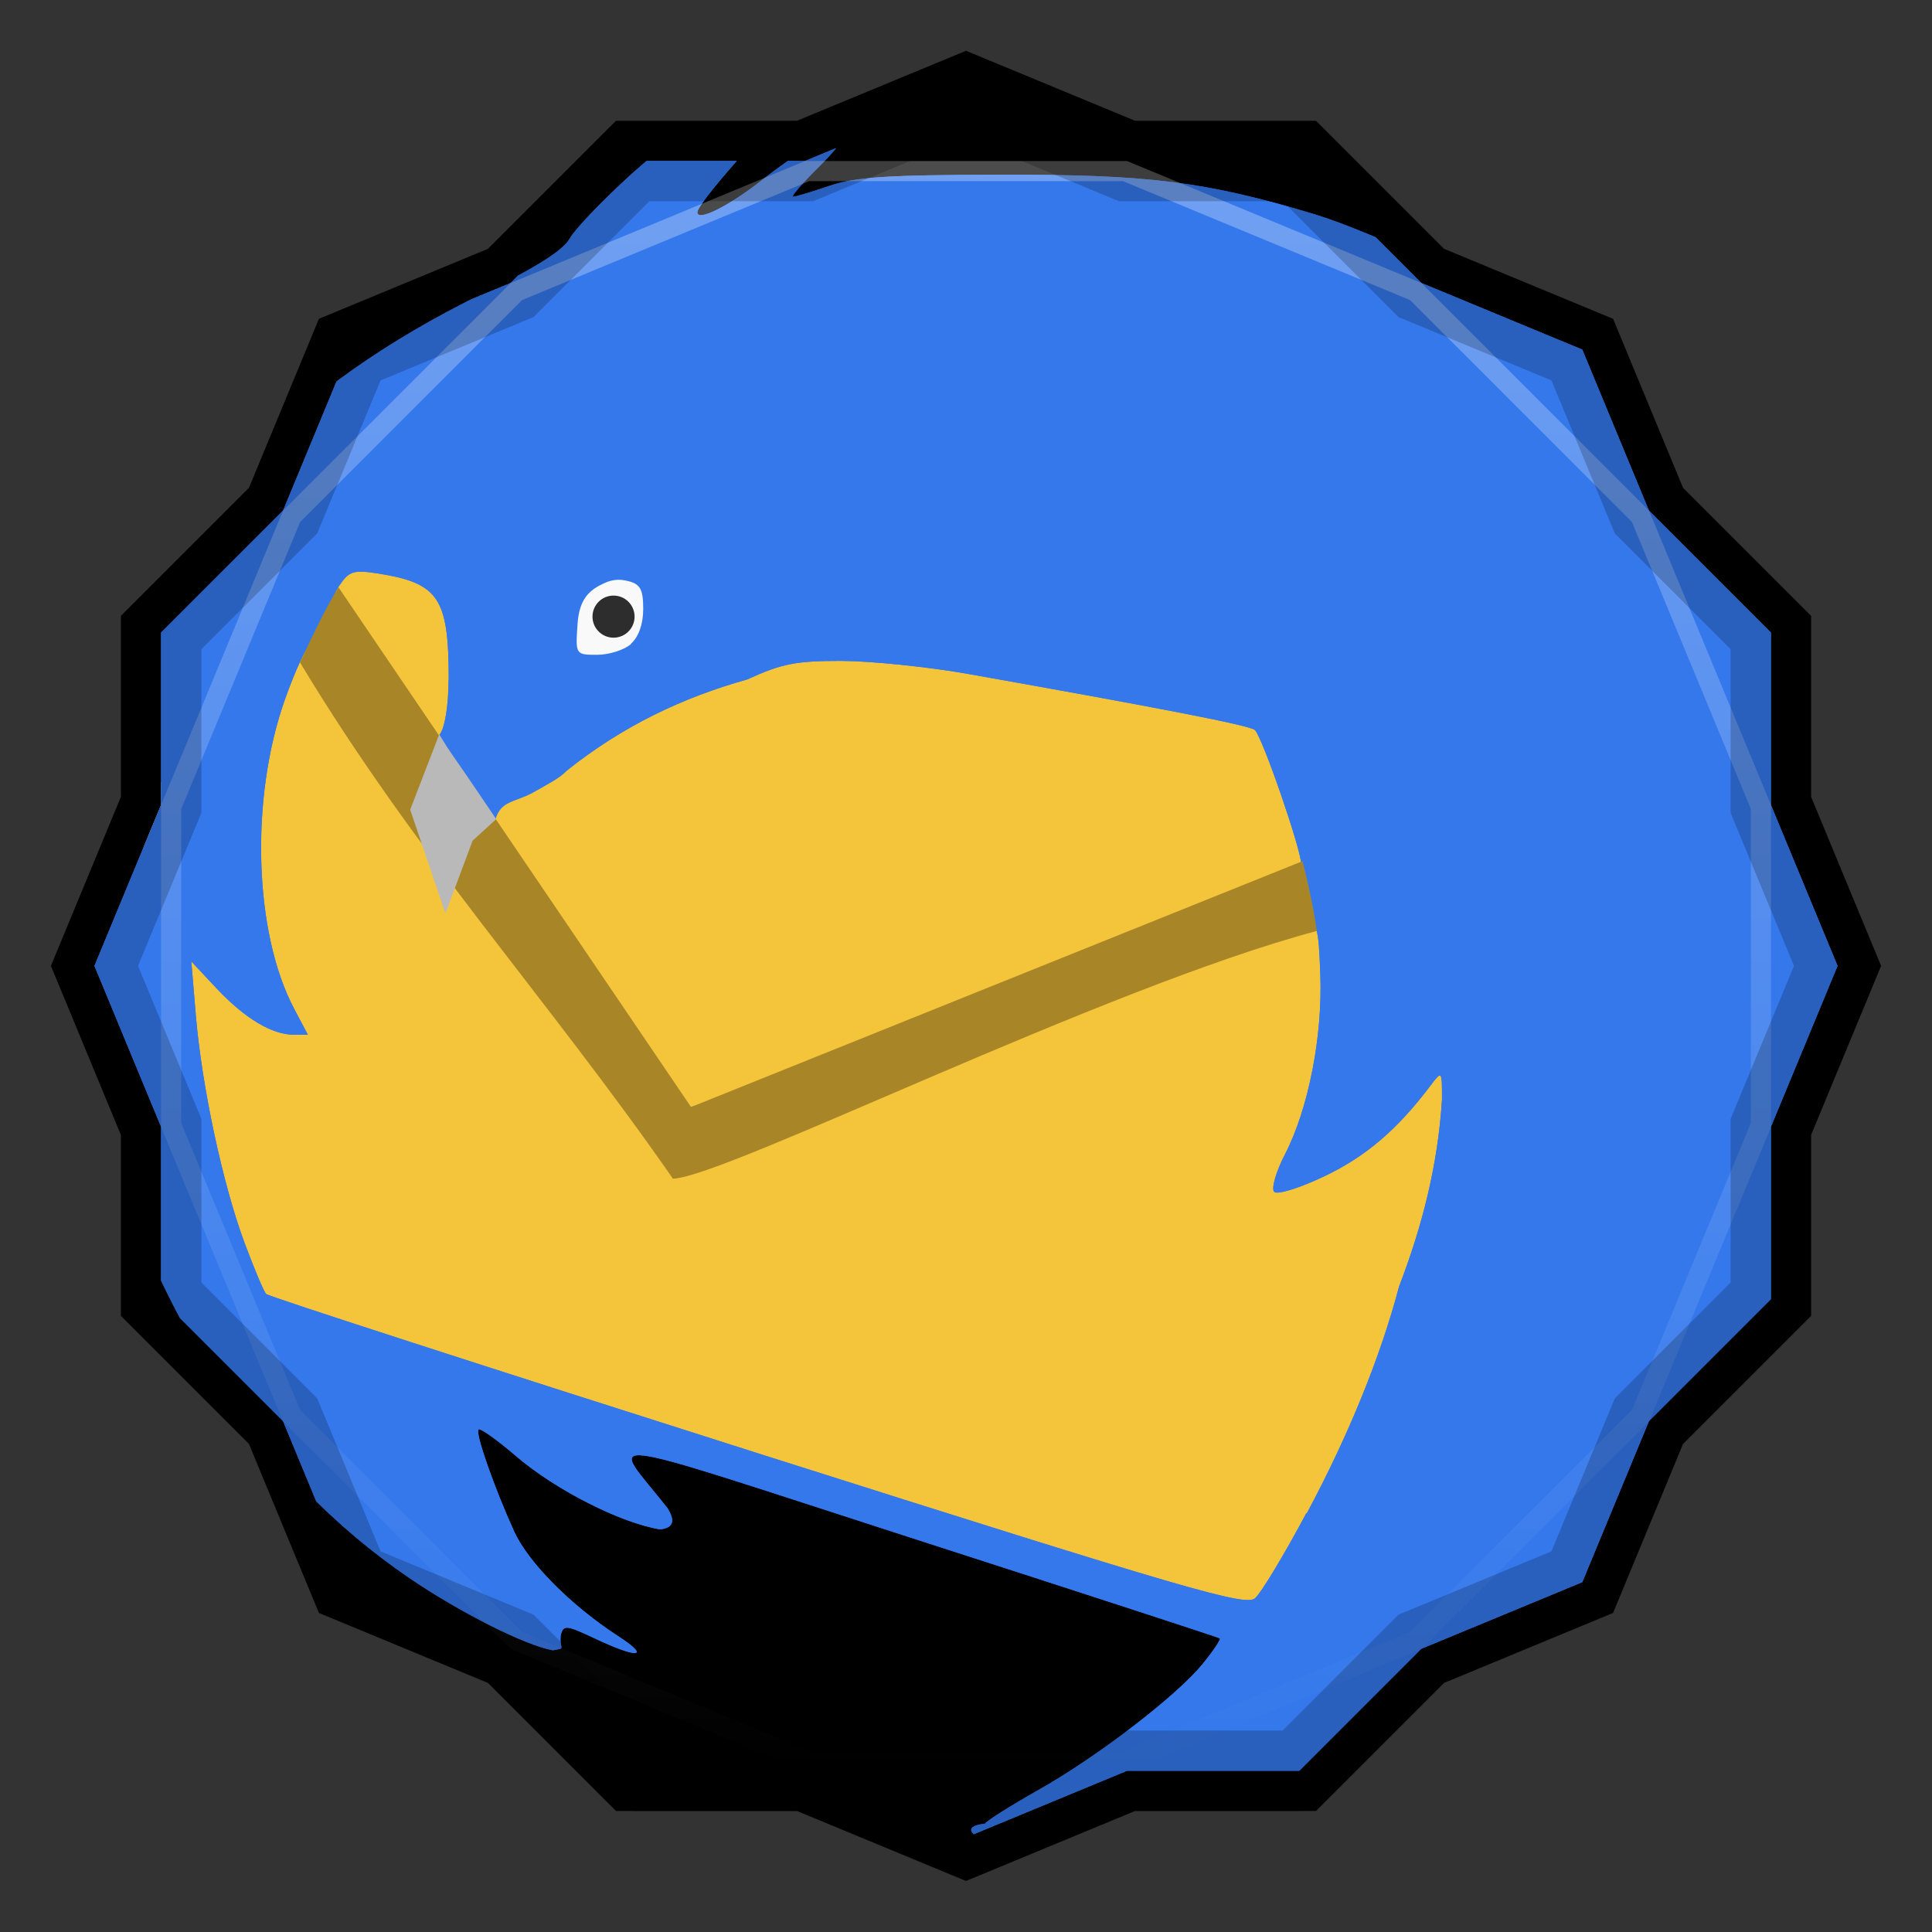 <svg viewBox="0 0 48 48" xmlns:xlink="http://www.w3.org/1999/xlink"><rect x="0" y="0" width="48" height="48" fill="#333333" stroke="none"/><defs><clipPath clipPathUnits="userSpaceOnUse" id="clipPath4313"><path d="m 20 4 -7.313 3.03 -5.656 5.656 -3.03 7.313 0 8 3.03 7.313 5.656 5.656 7.313 3.03 8 0 7.313 -3.03 5.656 -5.656 3.03 -7.313 0 -8 -3.03 -7.313 -5.656 -5.656 -7.313 -3.03 -8 0 z"/></clipPath><clipPath clipPathUnits="userSpaceOnUse" id="clipPath4329"><path d="m 24 2.344 -4 1.656 -4.281 0 -3.03 3.03 l -4 1.656 -1.656 4 l -3.03 3.03 0 4.281 -1.656 4 1.656 4 l 0 4.281 3.03 3.03 1.656 4 4 1.656 l 3.03 3.03 4.281 0 4 1.656 4 -1.656 l 4.281 0 3.03 -3.03 4 -1.656 1.656 -4 l 3.03 -3.03 0 -4.281 1.656 -4 -1.656 -4 l 0 -4.281 -3.03 -3.03 -1.656 -4 -4 -1.656 l -3.03 -3.03 -4.281 0 -4 -1.656 z"/></clipPath><clipPath id="clipPath-489350777"><path d="m 24 2.344 l -4 1.656 l -4.281 0 l -3.03 3.03 l -4 1.656 l -1.656 4 l -3.03 3.03 l 0 4.281 l -1.656 4 l 1.656 4 l 0 4.281 l 3.03 3.03 l 1.656 4 l 4 1.656 l 3.03 3.03 l 4.281 0 l 4 1.656 l 4 -1.656 l 4.281 0 l 3.03 -3.03 l 4 -1.656 l 1.656 -4 l 3.03 -3.03 l 0 -4.281 l 1.656 -4 l -1.656 -4 l 0 -4.281 l -3.03 -3.03 l -1.656 -4 l -4 -1.656 l -3.03 -3.03 l -4.281 0 l -4 -1.656 z"/></clipPath><clipPath id="clipPath-504358000"><path d="m 24 2.344 l -4 1.656 l -4.281 0 l -3.03 3.03 l -4 1.656 l -1.656 4 l -3.03 3.03 l 0 4.281 l -1.656 4 l 1.656 4 l 0 4.281 l 3.03 3.03 l 1.656 4 l 4 1.656 l 3.03 3.03 l 4.281 0 l 4 1.656 l 4 -1.656 l 4.281 0 l 3.03 -3.03 l 4 -1.656 l 1.656 -4 l 3.03 -3.03 l 0 -4.281 l 1.656 -4 l -1.656 -4 l 0 -4.281 l -3.03 -3.03 l -1.656 -4 l -4 -1.656 l -3.03 -3.03 l -4.281 0 l -4 -1.656 z"/></clipPath><linearGradient id="linearGradient4317"><stop stop-color="#fff" stop-opacity="1"/><stop offset="1" stop-color="#fff" stop-opacity="0"/></linearGradient><clipPath clipPathUnits="userSpaceOnUse" id="clipPath4313"><path d="m 20 4 -7.313 3.03 -5.656 5.656 -3.03 7.313 0 8 3.03 7.313 5.656 5.656 7.313 3.03 8 0 7.313 -3.03 5.656 -5.656 3.03 -7.313 0 -8 -3.03 -7.313 -5.656 -5.656 -7.313 -3.03 -8 0 z"/></clipPath><linearGradient x2="44" x1="4" gradientUnits="userSpaceOnUse" id="linearGradient4375" xlink:href="#linearGradient4317"/><clipPath clipPathUnits="userSpaceOnUse" id="clipPath4329"><path d="m 24 2.344 -4 1.656 -4.281 0 -3.03 3.03 l -4 1.656 -1.656 4 l -3.03 3.03 0 4.281 -1.656 4 1.656 4 l 0 4.281 3.03 3.03 1.656 4 4 1.656 l 3.03 3.03 4.281 0 4 1.656 4 -1.656 l 4.281 0 3.03 -3.03 4 -1.656 1.656 -4 l 3.03 -3.03 0 -4.281 1.656 -4 -1.656 -4 l 0 -4.281 -3.03 -3.03 -1.656 -4 -4 -1.656 l -3.03 -3.03 -4.281 0 -4 -1.656 z"/></clipPath><path id="SVGCleanerId_0" d="m 24 2.344 l -4 1.656 l -4.281 0 l -3.03 3.03 l -4 1.656 l -1.656 4 l -3.03 3.03 l 0 4.281 l -1.656 4 l 1.656 4 l 0 4.281 l 3.03 3.03 l 1.656 4 l 4 1.656 l 3.03 3.03 l 4.281 0 l 4 1.656 l 4 -1.656 l 4.281 0 l 3.03 -3.03 l 4 -1.656 l 1.656 -4 l 3.03 -3.03 l 0 -4.281 l 1.656 -4 l -1.656 -4 l 0 -4.281 l -3.03 -3.03 l -1.656 -4 l -4 -1.656 l -3.03 -3.03 l -4.281 0 l -4 -1.656 z" visibility="visible" display="inline" fill-rule="nonzero" color="#000" fill-opacity="1"/><path id="SVGCleanerId_1" d="m 29.17 45.965 c 0 -0.035 0.313 -0.223 0.707 -0.41 c 0.855 -0.426 1.984 -1.133 1.906 -1.203 c -0.02 -0.031 -0.434 0.086 -0.895 0.254 c -1.945 0.711 -5.344 1.344 -6.277 1.172 c -0.438 -0.137 -0.754 -0.402 -0.141 -0.469 c 0.059 -0.082 0.648 -0.453 1.313 -0.828 c 1.473 -0.828 3.469 -2.359 4.105 -3.152 c 0.262 -0.32 0.449 -0.602 0.418 -0.625 c -0.031 -0.023 -3.422 -1.129 -7.531 -2.453 c -8.352 -2.699 -7.625 -2.605 -6.191 -0.781 c 0.145 0.238 0.219 0.48 -0.18 0.527 c -0.977 -0.156 -2.605 -0.98 -3.582 -1.82 c -0.473 -0.406 -0.891 -0.703 -0.934 -0.664 c -0.086 0.086 0.387 1.438 0.891 2.547 c 0.355 0.766 1.406 1.828 2.574 2.586 c 0.824 0.535 0.508 0.57 -0.563 0.066 c -0.73 -0.344 -0.789 -0.348 -0.859 -0.086 c -0.043 0.371 0.156 0.309 -0.195 0.375 c -0.691 -0.125 -2.301 -0.934 -3.574 -1.801 c -3.695 -2.52 -6.426 -6.637 -7.629 -11.531 c -0.324 -1.332 -0.438 -2.316 -0.512 -4.363 c -0.102 -3.094 0.066 -4.391 0.855 -6.609 c 1.422 -4 4.434 -7.117 9.102 -9.395 c 1.352 -0.664 2.02 -1.082 2.184 -1.387 c 0.129 -0.23 0.824 -0.953 1.539 -1.602 c 1.406 -1.273 3.301 -2.316 4.191 -2.313 l 0.52 0.004 l -0.699 0.563 c -0.672 0.543 -2.387 2.488 -2.387 2.707 c 0 0.238 0.77 -0.145 1.617 -0.809 c 0.992 -0.777 1.867 -1.258 2.02 -1.113 c 0.051 0.051 -0.234 0.418 -0.637 0.813 c -0.402 0.398 -0.684 0.723 -0.621 0.723 c 0.063 0 0.473 -0.125 0.91 -0.273 c 0.648 -0.219 1.449 -0.27 4.219 -0.273 c 3.703 -0.012 5.117 0.168 7.813 0.977 c 1.422 0.43 4.734 1.977 5.992 2.805 c 2.637 1.734 5.168 5 6.316 8.16 c 0.68 1.863 0.902 3.223 1.012 6.152 c 0.109 2.895 -0.051 4.828 -0.605 7.367 c -1.02 4.695 -2.352 7.422 -5.04 10.32 c -1.68 1.82 -2.313 2.352 -2.488 2.074 c -0.078 -0.121 -0.492 0.148 -1.191 0.773 c -0.59 0.523 -1.414 1.145 -1.836 1.387 c -1 0.566 -3.18 1.32 -4.223 1.465 c -0.457 0.066 -0.965 0.145 -1.125 0.168 c -0.16 0.027 -0.289 0.023 -0.289 -0.016 m 3.297 -8.375 c 1.051 -1.965 1.832 -3.895 2.293 -5.637 c 0.582 -1.516 0.965 -3.03 1.066 -4.648 c 0 -0.719 0 -0.719 -0.285 -0.344 c -0.82 1.09 -1.602 1.758 -2.621 2.246 c -0.621 0.297 -1.18 0.473 -1.262 0.395 c -0.078 -0.074 0.039 -0.492 0.27 -0.938 c 0.578 -1.121 0.934 -2.926 0.875 -4.461 c -0.043 -1.199 -0.078 -1.309 -0.41 -1.355 c -0.203 -0.027 -3.75 1.223 -7.887 2.781 c -4.137 1.555 -7.422 2.977 -7.727 2.754 c -0.414 -0.309 -1.332 -1.672 -2.703 -3.621 c -1.656 -2.355 -2.551 -3.492 -2.66 -3.387 c -0.332 0.316 -0.531 0.094 -0.707 -0.785 c -0.039 -0.207 -0.176 -0.605 -0.301 -0.879 c -0.309 -0.691 -2.496 -3.703 -2.688 -3.703 c -0.09 0 -0.375 0.613 -0.641 1.363 c -0.871 2.453 -0.77 5.805 0.234 7.691 l 0.336 0.637 l -0.344 0 c -0.543 0 -1.215 -0.402 -1.91 -1.137 l -0.641 -0.684 l 0.113 1.352 c 0.152 1.773 0.668 4.184 1.207 5.633 c 0.238 0.641 0.48 1.215 0.539 1.277 c 0.063 0.063 5.555 1.84 12.203 3.953 c 10.789 3.426 12.133 3.813 12.367 3.605 c 0.152 -0.133 0.723 -1.082 1.273 -2.113 m -7.512 -13.05 c 6.301 -2.355 7.379 -2.805 7.383 -3.082 c 0 -0.359 -0.957 -3.133 -1.148 -3.324 c -0.113 -0.113 -2.262 -0.531 -7.191 -1.406 c -0.965 -0.168 -2.352 -0.309 -3.086 -0.313 c -1.133 0 -1.484 0.07 -2.336 0.461 c -1.621 0.453 -3.102 1.164 -4.48 2.262 c -0.191 0.199 -0.477 0.336 -0.859 0.555 c -0.465 0.246 -0.77 0.191 -0.918 0.648 c -0.246 0.285 4.18 6.613 4.75 7.168 c 0.102 0.105 3.832 -1.449 7.891 -2.969 m -13.801 -7.656 c 0 -2.043 -0.246 -2.406 -1.789 -2.645 c -0.57 -0.086 -0.688 -0.051 -0.918 0.289 c -0.258 0.371 -0.23 0.438 0.738 1.895 c 0.555 0.832 1.125 1.645 1.27 1.805 c 0.258 0.277 0.277 0.277 0.48 0.008 c 0.125 -0.164 0.215 -0.727 0.215 -1.352 m 4.531 -0.895 c 0.191 -0.168 0.305 -0.488 0.305 -0.863 c 0 -0.48 -0.07 -0.617 -0.367 -0.691 c -0.195 -0.051 -0.375 -0.055 -0.605 0.051 c -0.355 0.164 -0.617 0.375 -0.66 1.016 c -0.051 0.758 -0.051 0.762 0.488 0.762 c 0.297 0 0.676 -0.121 0.844 -0.27 m 0 0" stroke="none" fill-rule="nonzero" fill-opacity="1"/></defs><g><path d="m 2.563 24.5 l -0.219 0.5 l 1.656 4 l 0 -1 l -1.438 -3.5 z m 42.875 0 l -1.438 3.5 l 0 1 l 1.656 -4 l -0.219 -0.5 z m -41.44 7.781 l 0 1 l 3.03 3.03 l 1.656 4 l 4 1.656 l 3.03 3.03 l 4.281 0 l 4 1.656 l 4 -1.656 l 4.281 0 l 3.03 -3.03 l 4 -1.656 l 1.656 -4 l 3.03 -3.03 l 0 -1 l -3.03 3.03 l -1.656 4 l -4 1.656 l -3.03 3.03 l -4.281 0 l -4 1.656 l -4 -1.656 l -4.281 0 l -3.03 -3.03 l -4 -1.656 l -1.656 -4 l -3.03 -3.03 z" opacity="0.3" visibility="visible" fill="#000" display="inline" fill-rule="nonzero" stroke="none" fill-opacity="1" color="#000"/></g><g><use fill="#3479ee" stroke="none" xlink:href="#SVGCleanerId_0"/><path d="m 24 2.344 l -4 1.656 l 8 0 l -4 -1.656 z m 4 1.656 l 7.313 3.03 l -3.03 -3.03 l -4.281 0 z m 7.313 3.03 l 5.656 5.656 l -1.656 -4 l -4 -1.656 z m 5.656 5.656 l 3.03 7.313 l 0 -4.281 l -3.03 -3.03 z m 3.03 7.313 l 0 8 l 1.656 -4 l -1.656 -4 z m 0 8 l -3.03 7.313 l 3.03 -3.03 l 0 -4.281 z m -3.03 7.313 l -5.656 5.656 l 4 -1.656 l 1.656 -4 z m -5.656 5.656 l -7.313 3.03 l 4.281 0 l 3.03 -3.03 z m -7.313 3.03 l -8 0 l 4 1.656 l 4 -1.656 z m -8 0 l -7.313 -3.03 l 3.03 3.03 l 4.281 0 z m -7.313 -3.03 l -5.656 -5.656 l 1.656 4 l 4 1.656 z m -5.656 -5.656 l -3.03 -7.313 l 0 4.281 l 3.03 3.03 z m -3.03 -7.313 l 0 -8 l -1.656 4 l 1.656 4 z m 0 -8 l 3.03 -7.313 l -3.03 3.03 l 0 4.281 z m 3.03 -7.313 l 5.656 -5.656 l -4 1.656 l -1.656 4 z m 5.656 -5.656 l 7.313 -3.03 l -4.281 0 l -3.03 3.03 z" opacity="0.05" visibility="visible" fill="#3479ee" display="inline" fill-rule="nonzero" stroke="none" fill-opacity="1" color="#000"/></g><g><use opacity="0.05" stroke-opacity="1" stroke-dasharray="none" fill="#000" stroke="#000" stroke-width="2" stroke-miterlimit="4" xlink:href="#SVGCleanerId_0"/><use opacity="0.1" stroke-opacity="1" stroke-dasharray="none" fill="#000" stroke="#000" stroke-width="1" stroke-miterlimit="4" xlink:href="#SVGCleanerId_0"/></g><g><g clip-path="url(#clipPath-489350777)"><g transform="translate(0,1)"><g opacity="0.1"><!-- color: #3479ee --><g><path d="m 31.594 40.34 l -26.695 -8.25 l -1.418 -11.855 l 6 -9.129 l 28.11 6.488 l -0.5 17.699 m -5.504 5.05" fill="#000" stroke="none" fill-rule="nonzero" fill-opacity="1"/><use fill="#000" xlink:href="#SVGCleanerId_1"/><path d="m 17.08 15.602 c 0 1.012 -0.711 1.824 -1.594 1.824 c -0.879 0 -1.59 -0.816 -1.59 -1.824 c 0 -1.01 0.711 -1.824 1.59 -1.824 c 0.883 0 1.594 0.816 1.594 1.824 m 0 0" fill="#000" stroke="none" fill-rule="nonzero" fill-opacity="1"/><use fill="#000" xlink:href="#SVGCleanerId_1"/><path d="m 15.766 15.32 c 0 0.289 -0.234 0.523 -0.523 0.523 c -0.289 0 -0.523 -0.234 -0.523 -0.523 c 0 -0.289 0.234 -0.523 0.523 -0.523 c 0.289 0 0.523 0.234 0.523 0.523 m 0 0" fill="#000" stroke="none" fill-rule="nonzero" fill-opacity="1"/><path d="m 8.406 14.586 c -0.379 0.652 -0.57 1.059 -0.953 1.871 c 2.863 4.762 6.148 8.34 9.266 12.828 c 1.309 -0.047 10.664 -4.73 15.996 -6.156 c -0.063 -0.477 -0.207 -1.168 -0.355 -1.734 l -15.191 6.109 m -8.762 -12.918" fill="#000" stroke="none" fill-rule="nonzero" fill-opacity="1"/><path d="m 10.914 18.242 l -0.723 1.875 l 0.875 2.578 l 0.676 -1.809 l 0.586 -0.535 c -1.418 -2.105 -0.988 -1.41 -1.418 -2.109 m 0.004 0" fill="#000" stroke="none" fill-rule="nonzero" fill-opacity="1"/></g></g></g></g></g><g><g clip-path="url(#clipPath-504358000)"><!-- color: #3479ee --><g><path d="m 31.594 40.34 l -26.695 -8.25 l -1.418 -11.855 l 6 -9.129 l 28.11 6.488 l -0.5 17.699 m -5.504 5.05" fill="#f4c53b" stroke="none" fill-rule="nonzero" fill-opacity="1"/><use fill="#3478ec" xlink:href="#SVGCleanerId_1"/><path d="m 17.08 15.602 c 0 1.012 -0.711 1.824 -1.594 1.824 c -0.879 0 -1.59 -0.816 -1.59 -1.824 c 0 -1.01 0.711 -1.824 1.59 -1.824 c 0.883 0 1.594 0.816 1.594 1.824 m 0 0" fill="#f9f9f9" stroke="none" fill-rule="nonzero" fill-opacity="1"/><use fill="#3478ec" xlink:href="#SVGCleanerId_1"/><path d="m 15.766 15.32 c 0 0.289 -0.234 0.523 -0.523 0.523 c -0.289 0 -0.523 -0.234 -0.523 -0.523 c 0 -0.289 0.234 -0.523 0.523 -0.523 c 0.289 0 0.523 0.234 0.523 0.523 m 0 0" fill="#2d2d2d" stroke="none" fill-rule="nonzero" fill-opacity="1"/><path d="m 8.406 14.586 c -0.379 0.652 -0.57 1.059 -0.953 1.871 c 2.863 4.762 6.148 8.34 9.266 12.828 c 1.309 -0.047 10.664 -4.73 15.996 -6.156 c -0.063 -0.477 -0.207 -1.168 -0.355 -1.734 l -15.191 6.109 m -8.762 -12.918" fill="#a88628" stroke="none" fill-rule="nonzero" fill-opacity="1"/><path d="m 10.914 18.242 l -0.723 1.875 l 0.875 2.578 l 0.676 -1.809 l 0.586 -0.535 c -1.418 -2.105 -0.988 -1.41 -1.418 -2.109 m 0.004 0" fill="#b9b9b9" stroke="none" fill-rule="nonzero" fill-opacity="1"/></g></g></g><g><path d="m 20 4 -7.313 3.03 -5.656 5.656 -3.03 7.313 0 8 3.03 7.313 5.656 5.656 7.313 3.03 8 0 7.313 -3.03 5.656 -5.656 3.03 -7.313 0 -8 -3.03 -7.313 -5.656 -5.656 -7.313 -3.03 -8 0 z" clip-path="url(#clipPath4313)" transform="matrix(0,1,-1,0,48,0)" opacity="0.3" stroke-opacity="1" stroke-dasharray="none" visibility="visible" fill="none" display="inline" stroke="url(#linearGradient4375)" color="#000" stroke-width="1" stroke-miterlimit="4"/><path d="m 24 2.344 -4 1.656 -4.281 0 -3.03 3.03 l -4 1.656 -1.656 4 l -3.03 3.03 0 4.281 -1.656 4 1.656 4 l 0 4.281 3.03 3.03 1.656 4 4 1.656 l 3.03 3.03 4.281 0 4 1.656 4 -1.656 l 4.281 0 3.03 -3.03 4 -1.656 1.656 -4 l 3.03 -3.03 0 -4.281 1.656 -4 -1.656 -4 l 0 -4.281 -3.03 -3.03 -1.656 -4 -4 -1.656 l -3.03 -3.03 -4.281 0 -4 -1.656 z" clip-path="url(#clipPath4329)" opacity="0.2" stroke-opacity="1" visibility="visible" fill="none" display="inline" stroke="#000" color="#000" stroke-width="2"/></g></svg>